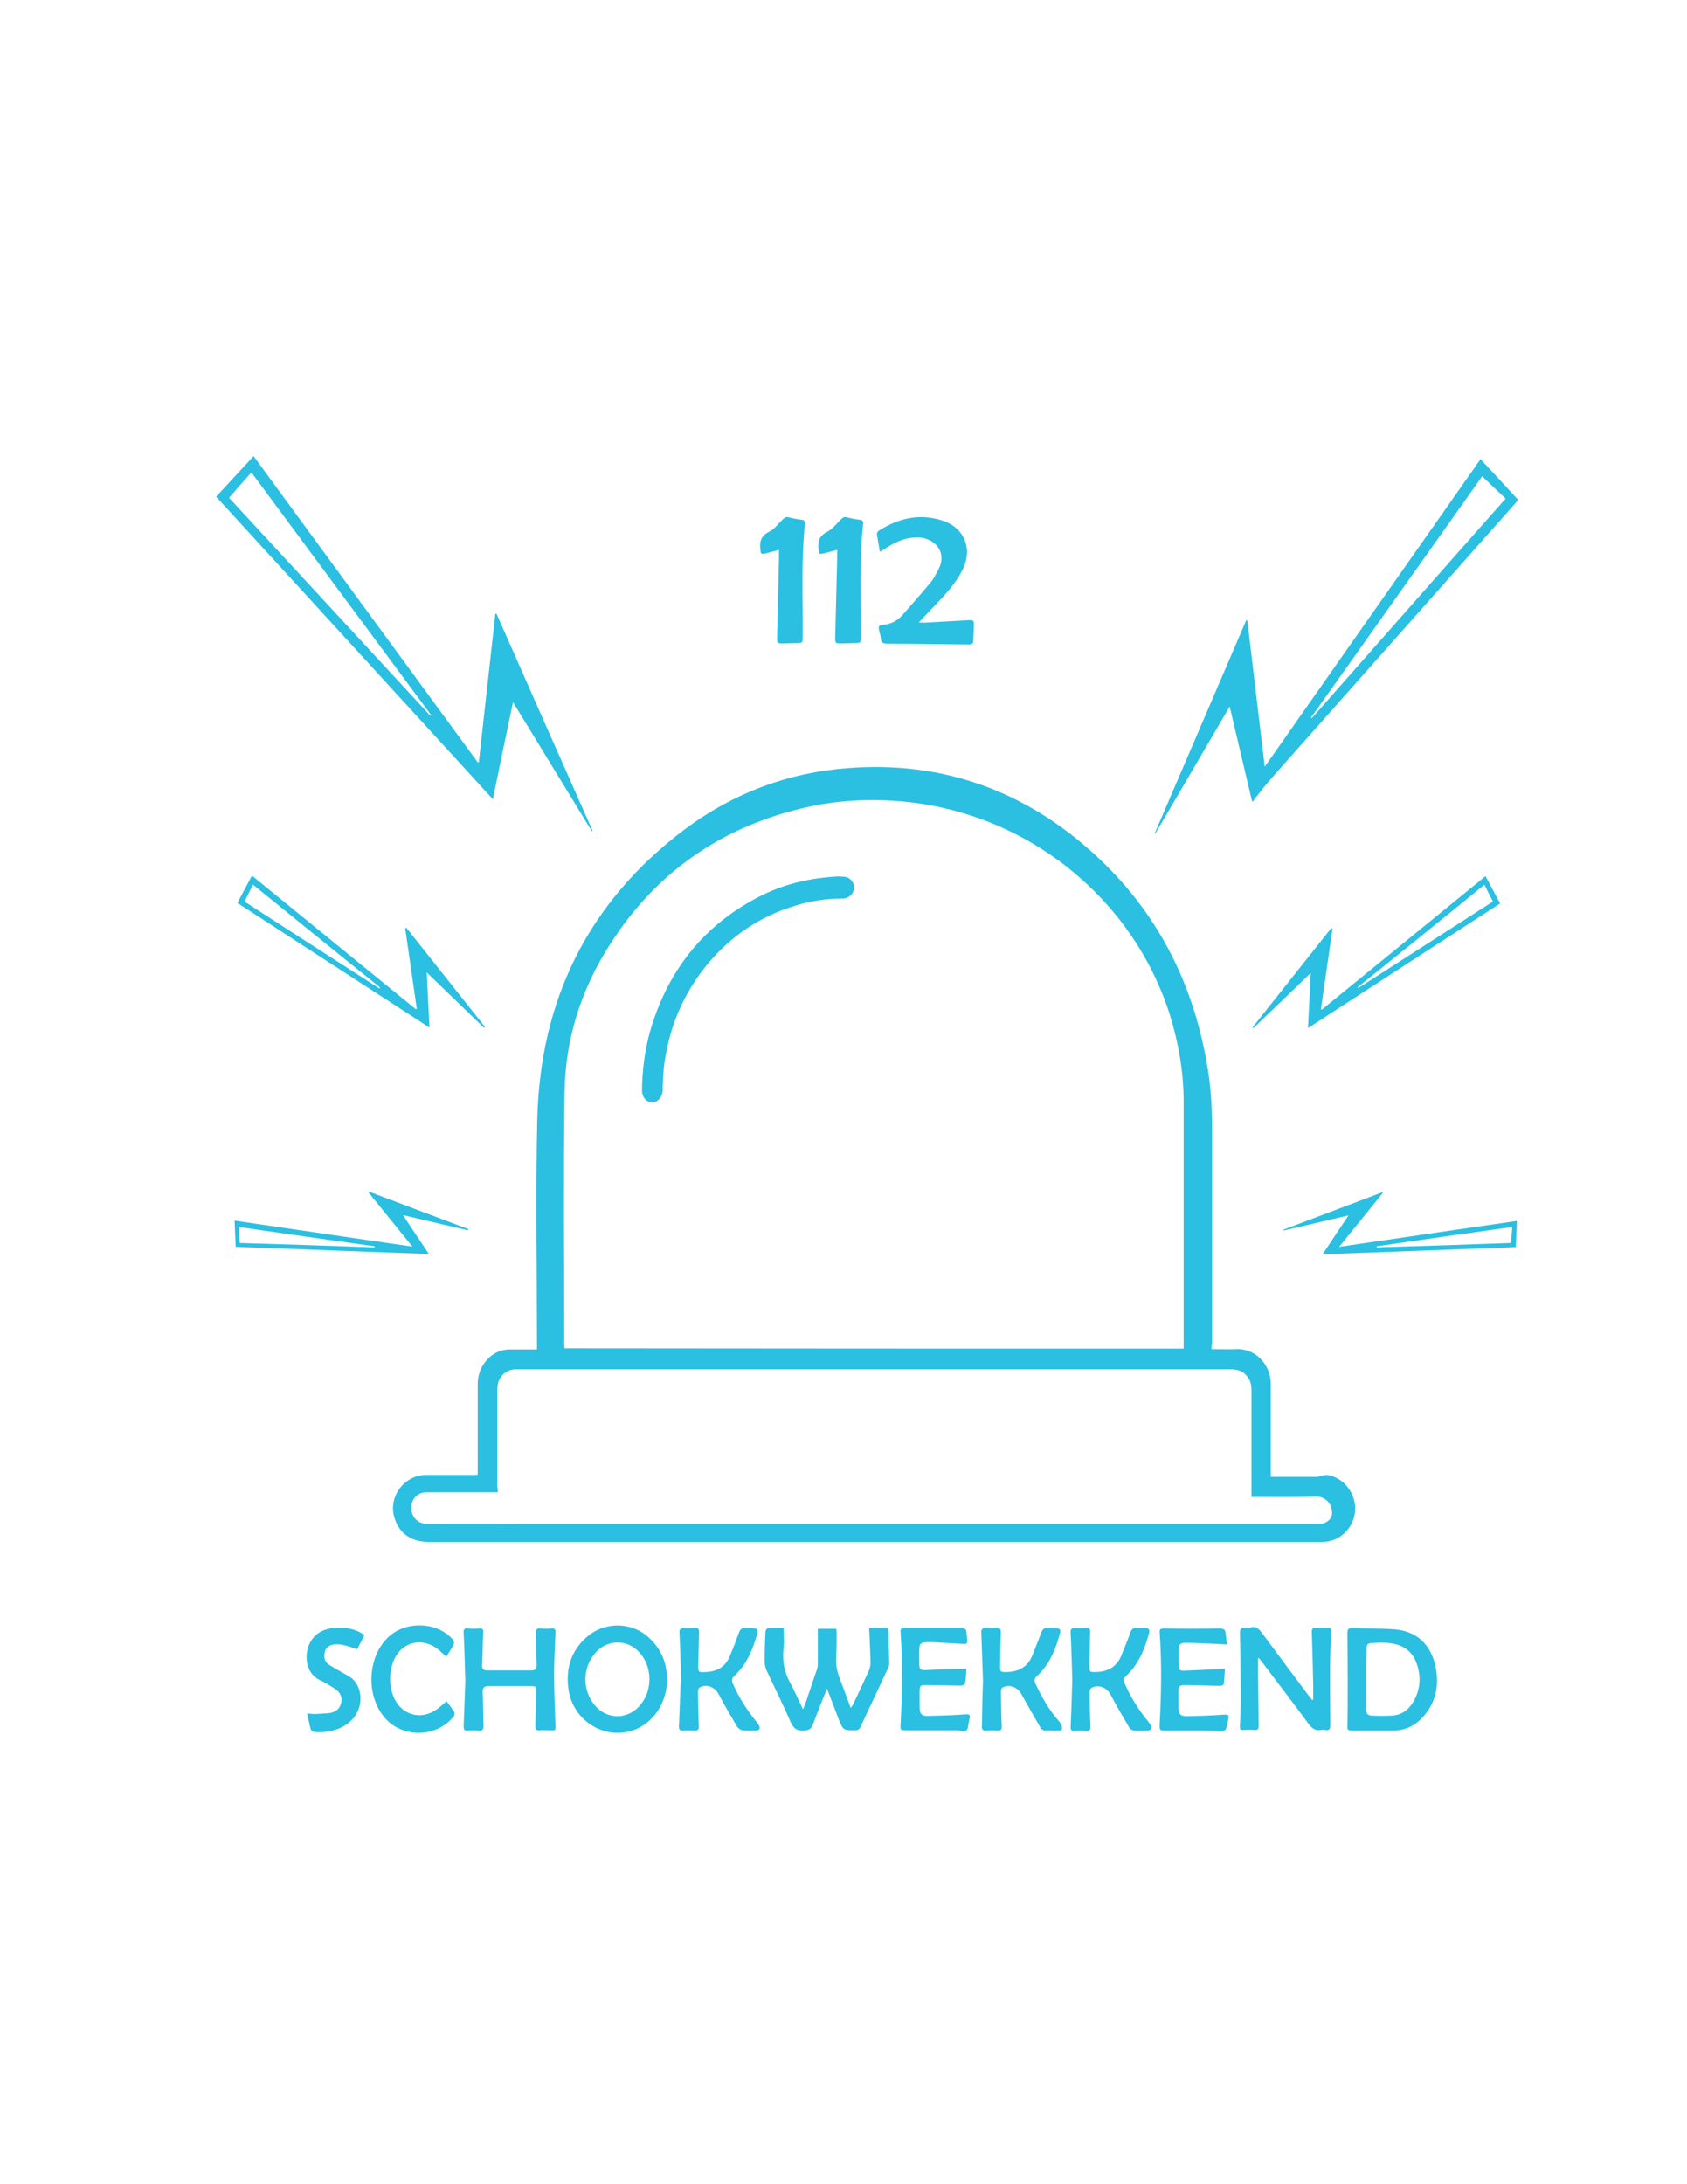 <?xml version="1.0" encoding="utf-8"?>
<!-- Generator: Adobe Illustrator 21.0.0, SVG Export Plug-In . SVG Version: 6.00 Build 0)  -->
<svg version="1.1" id="Layer_1" xmlns="http://www.w3.org/2000/svg" xmlns:xlink="http://www.w3.org/1999/xlink" x="0px" y="0px"
	 viewBox="0 0 612 792" style="enable-background:new 0 0 612 792;" xml:space="preserve">
<style type="text/css">
	.st0{display:none;fill:#00204A;}
	.st1{fill:#2BBFE2;}
</style>
<rect class="st0" width="612" height="792"/>
<g>
	<path class="st1" d="M439.5,489.2c3.1,0,6,0.1,8.9,0c7.2-0.4,12.6,5.8,12.6,12.5c0,10.6,0,21.2,0,31.8c0,0.6,0,1.2,0,2
		c1.1,0,2,0,3,0c4.6,0,9.2,0,13.8,0c0.9,0,1.7-0.5,2.6-0.6c0.5-0.1,1-0.1,1.5,0c5.8,1.1,10.1,6.8,9.7,12.9
		c-0.4,6.1-5.4,11.1-11.4,11.3c-0.5,0-0.9,0-1.4,0c-107.8,0-215.7,0-323.5,0c-6.4,0-11-3.5-12.4-9.5c-1.8-7.4,4-14.7,11.6-14.8
		c6.1,0,12.1,0,18.2,0c0.1,0,0.2,0,0.6-0.1c0-0.5,0-1.1,0-1.7c0-10.3,0-20.6,0-30.9c0-3.7,1.2-6.9,3.8-9.5c2.2-2.2,4.9-3.3,8-3.3
		c3.2,0,6.3,0,9.7,0c0-0.8,0-1.4,0-2.1c0-27.1-0.5-54.1,0.1-81.2c1-43.4,18.5-78.9,53.4-105.2c17.6-13.2,37.6-20.7,59.5-22.3
		c34.3-2.6,64.2,8.3,89.4,31.4c22.3,20.4,35.4,45.9,40.6,75.6c1.4,7.7,1.9,15.6,1.9,23.4c0,26.1,0,52.3,0,78.4
		C439.5,487.8,439.5,488.4,439.5,489.2z M429.4,489c0-0.6,0-1,0-1.5c0-29.3,0-58.5,0-87.8c0-10.8-1.8-21.4-5-31.7
		c-13.3-41.9-51.2-73.2-97.1-77.4c-11.2-1-22.3-0.5-33.3,1.8c-31.2,6.7-55.7,23.3-72.8,50.2c-10.5,16.4-16.2,34.4-16.4,53.9
		c-0.4,30.4-0.1,60.8-0.1,91.1c0,0.4,0.1,0.8,0.1,1.3C279.6,489,354.4,489,429.4,489z M180.6,541.1c-0.8,0-1.3,0-1.9,0
		c-8,0-16,0-24,0c-2.5,0-4.4,1.4-5.2,3.7c-1.1,3.4,0.8,7.8,5.7,7.8c13.4-0.1,26.8,0,40.2,0c86,0,172,0,257.9,0c8,0,16,0,24,0
		c0.8,0,1.5,0,2.3-0.1c1.8-0.3,3.4-1.8,3.6-3.3c0.4-4.2-2.8-6.6-5.6-6.5c-7.3,0.2-14.6,0.1-21.9,0.1c-0.5,0-1.1,0-1.7,0
		c0-0.9,0-1.5,0-2.1c0-12.2,0-24.5,0-36.7c0-1.9-0.4-3.6-1.7-5.1c-1.6-1.9-3.6-2.4-6-2.4c-71.1,0-142.2,0-213.3,0
		c-15.2,0-30.5,0-45.7,0c-3.1,0-5.5,1.7-6.5,4.6c-0.3,1-0.4,2.1-0.4,3.2c0,11.6,0,23.2,0,34.9C180.6,539.7,180.6,540.3,180.6,541.1z
		"/>
	<path class="st1" d="M173.7,276.4c2-17.9,4-35.8,6-53.8c0.1,0,0.3,0,0.4-0.1c11.6,26.3,23.2,52.5,34.9,78.8c-0.1,0-0.2,0.1-0.3,0.1
		c-9.5-15.5-18.9-30.9-28.6-46.8c-2.5,11.9-4.9,23.4-7.3,35.2c-33.5-36.6-66.9-73.1-100.4-109.7c4.5-4.9,9-9.7,13.6-14.7
		c27.2,37.1,54.3,74.1,81.3,111C173.5,276.4,173.6,276.4,173.7,276.4z M156.1,259.5c0.1-0.1,0.2-0.2,0.3-0.2
		c-21.7-29.3-43.4-58.6-65.2-88c-2.8,3.1-5.4,6.1-8.1,9.2C107.5,206.9,131.8,233.2,156.1,259.5z"/>
	<path class="st1" d="M458.9,277.9c26-37.1,52-74.1,78.2-111.4c4.6,4.9,9,9.7,13.6,14.7c-0.3,0.4-0.6,0.8-0.8,1.1
		c-25.2,28.4-50.4,56.8-75.6,85.2c-4.6,5.2-9.3,10.4-13.9,15.7c-1.9,2.2-3.6,4.5-5.4,6.7c-0.2,0.2-0.3,0.5-0.4,0.8
		c-0.1-0.1-0.3-0.2-0.4-0.2c-2.7-11.3-5.3-22.5-8.1-34.3c-9.1,15.6-18.1,30.9-27,46.1c-0.1,0-0.2-0.1-0.2-0.1
		c11.1-25.8,22.1-51.5,33.2-77.3c0.1,0,0.2,0,0.4,0.1c2.1,17.6,4.2,35.3,6.3,52.9C458.7,277.9,458.8,277.9,458.9,277.9z
		 M537.7,172.7c-20.6,29-41.3,58.3-62.1,87.5c0.1,0.1,0.2,0.1,0.3,0.2c23.4-26.5,46.8-53.1,70.3-79.6
		C543.3,178.1,540.5,175.4,537.7,172.7z"/>
	<path class="st1" d="M284.3,590.4c0,2.5,0.2,4.7,0,6.9c-0.6,4.6,0.1,8.9,2.4,13c1.6,3,3,6.1,4.6,9.5c0.4-0.9,0.6-1.4,0.8-1.9
		c1.4-4.2,2.9-8.5,4.3-12.7c0.3-0.8,0.3-1.8,0.3-2.7c0-3.9,0-7.8,0-11.9c2.1,0,4.3,0,6.7,0c0,0.5,0.1,1,0.1,1.5c0,3.1,0,6.2-0.2,9.3
		c-0.1,2.3,0.3,4.4,1.1,6.6c1.4,3.7,2.8,7.4,4.2,11.3c0.3-0.4,0.5-0.7,0.7-0.9c2-4.2,4-8.4,5.9-12.6c0.5-1.1,0.7-2.5,0.6-3.7
		c-0.1-3.8-0.3-7.6-0.5-11.7c2.2,0,4.3,0,6.5,0c0.2,0,0.5,0.6,0.5,0.9c0.1,4,0.2,8,0.3,12.1c0,0.5-0.2,1.1-0.5,1.6
		c-3.3,7-6.6,14.1-9.9,21.1c-0.4,1-1,1.3-2.1,1.3c-4.2,0-4.2,0-5.8-3.9c-1.2-3.1-2.4-6.3-3.6-9.4c-0.2-0.5-0.4-1-0.7-1.8
		c-1.8,4.5-3.5,8.7-5.1,13c-0.6,1.6-1.4,2.1-3.2,2.2c-2.6,0.2-3.8-0.7-4.9-3.1c-2.7-6.3-5.8-12.4-8.7-18.7c-0.5-1-0.7-2.2-0.7-3.4
		c0-3.6,0.1-7.1,0.3-10.7c0-0.4,0.5-1.2,0.9-1.2C280.5,590.4,282.4,590.4,284.3,590.4z"/>
	<path class="st1" d="M319.2,200.1c-0.4-2.4-0.8-4.4-1.1-6.5c0-0.3,0.3-0.9,0.6-1.1c7.3-4.7,15.2-6.5,23.6-3.6
		c7.7,2.7,10.6,10.3,6.9,17.7c-2.6,5.1-6.4,9.2-10.3,13.2c-1.8,1.9-3.6,3.8-5.6,5.9c0.8,0,1.3,0.1,1.8,0.1c5.3-0.3,10.7-0.6,16-0.9
		c2.1-0.1,2.2-0.1,2.2,2c0,1.8-0.2,3.6-0.2,5.3c0,1.1-0.4,1.5-1.6,1.5c-9.9-0.1-19.8-0.3-29.6-0.3c-1.5,0-2.3-0.4-2.4-2
		c0-0.8-0.3-1.6-0.5-2.4c-0.4-2.1-0.4-2.3,1.8-2.5c2.7-0.3,4.8-1.5,6.6-3.5c3.4-3.9,6.9-7.8,10.2-11.8c1.2-1.4,2-3.2,2.9-4.8
		c3.4-6.9-2.2-11.3-7.1-11.5c-4-0.2-7.6,1.1-11,3.2C321.4,198.8,320.4,199.4,319.2,200.1z"/>
	<path class="st1" d="M456.4,601.3c0,2.1,0,4.1,0,6.2c0.1,6.1,0.1,12.2,0.2,18.3c0,1.2-0.3,1.6-1.6,1.5c-1.3-0.1-2.5-0.1-3.8,0
		c-1.1,0.1-1.5-0.2-1.4-1.4c0.2-3.3,0.3-6.5,0.3-9.8c0-7.9-0.1-15.9-0.3-23.8c0-1.5,0.2-2.2,1.8-2c0.6,0.1,1.3,0.1,1.8-0.1
		c2.1-0.7,3.2,0.3,4.4,1.9c5.6,7.6,11.3,15.2,17,22.8c0.4,0.5,0.8,1,1.2,1.5c0.1,0,0.3,0,0.4-0.1c0-1.7,0-3.5,0-5.2
		c-0.1-6.4-0.3-12.7-0.5-19.1c-0.1-1.5,0.4-1.9,1.8-1.7c1.3,0.1,2.5,0.1,3.8,0c1.1-0.1,1.4,0.3,1.4,1.4c-0.2,4.8-0.4,9.6-0.4,14.4
		c0,6.5,0,12.9,0.1,19.4c0,1.5-0.4,2.1-1.9,1.8c-0.3-0.1-0.7-0.1-1.1-0.1c-2.6,0.7-4-0.8-5.4-2.8c-5.5-7.5-11.2-14.9-16.8-22.3
		c-0.3-0.4-0.6-0.7-0.9-1C456.7,601.3,456.5,601.3,456.4,601.3z"/>
	<path class="st1" d="M242,608.9c0,8.5-5,16-12.3,18.5c-10.7,3.6-22-3.6-23.5-15.1c-1-7.6,1.1-14,7-19c5.9-5,14.9-5.2,21-0.5
		C239.4,596.9,241.9,602.3,242,608.9z M235.6,608.9c0-4-1.4-7.5-4.2-10.3c-4.3-4.2-11.1-4-15.2,0.5c-5,5.4-5.1,13.8-0.3,19.4
		c4.2,4.9,11.3,5.1,15.8,0.4C234.3,616.1,235.6,612.7,235.6,608.9z"/>
	<path class="st1" d="M488.8,592.1c0-1.3,0.4-1.8,1.7-1.7c5.1,0.2,10.2,0,15.3,0.4c10.1,0.8,14.3,7.8,15.3,15.5
		c0.8,6.1-0.7,11.7-5,16.4c-2.9,3.2-6.5,4.8-10.8,4.8c-5,0-10,0-15,0c-1.3,0-1.6-0.4-1.5-1.6C489,620.2,488.9,597.7,488.8,592.1z
		 M495.7,608.9C495.7,608.9,495.7,608.9,495.7,608.9c0,3.6,0,7.2,0,10.8c0,1.9,0.3,2.3,2.3,2.4c2.3,0.1,4.6,0.1,6.9,0
		c3.4-0.2,5.9-1.9,7.6-4.7c2.9-4.7,3.2-9.7,1.2-14.8c-1.2-3-3.4-5.1-6.4-6.1c-3.2-1.1-6.6-0.9-10-0.7c-1.1,0.1-1.6,0.7-1.5,1.8
		C495.7,601.4,495.7,605.2,495.7,608.9z"/>
	<path class="st1" d="M168.8,608.7c-0.2-5.3-0.3-11-0.6-16.6c-0.1-1.4,0.4-1.8,1.7-1.6c1.4,0.1,2.7,0.1,4.1,0c1-0.1,1.4,0.3,1.3,1.3
		c-0.2,4-0.2,7.9-0.4,11.9c-0.1,1.5,0.5,2,1.9,2c5.3,0,10.6,0,15.9,0c1.5,0,2-0.6,2-2.1c-0.2-3.9-0.2-7.7-0.3-11.6
		c0-1.1,0.3-1.6,1.5-1.5c1.4,0.1,2.8,0.1,4.1,0c1.2-0.1,1.6,0.3,1.5,1.5c-0.2,5.1-0.5,10.2-0.5,15.3c0,6.1,0.3,12.2,0.5,18.3
		c0.1,1.9,0,1.9-2,1.8c-1.3,0-2.5-0.1-3.8,0c-1.1,0.1-1.5-0.3-1.5-1.4c0.1-4.2,0.2-8.4,0.3-12.5c0-2-0.1-2.1-2-2.1
		c-5.1,0-10.3,0-15.4,0c-1.5,0-2,0.6-2,2.1c0.2,4.1,0.1,8.2,0.3,12.2c0.1,1.5-0.5,2-1.9,1.8c-1.3-0.1-2.5-0.1-3.8,0
		c-1.2,0.1-1.5-0.3-1.5-1.5c0.2-5.3,0.4-10.6,0.6-15.9C168.8,609.7,168.8,609.4,168.8,608.7z"/>
	<path class="st1" d="M483.4,336.7c-1.4,9.7-2.8,19.5-4.2,29.2c0.1,0.1,0.2,0.1,0.3,0.2c19.8-16.1,39.5-32.2,59.4-48.4
		c1.8,3.3,3.5,6.5,5.3,9.9c-23.2,15-46.3,30-69.7,45.2c0.3-6.8,0.7-13.2,1-20c-7.1,6.9-14,13.5-20.8,20c-0.1-0.1-0.2-0.2-0.3-0.3
		c9.5-12,19-23.9,28.5-35.9C483.1,336.6,483.2,336.6,483.4,336.7z M492.5,358c0.1,0.1,0.2,0.2,0.2,0.3
		c16.3-10.5,32.6-20.9,48.9-31.4c-1-2-2.1-4-3.1-6.1C523.1,333.4,507.8,345.7,492.5,358z"/>
	<path class="st1" d="M175.6,372.7c-6.8-6.6-13.7-13.2-20.8-20.1c0.3,6.8,0.7,13.2,1,20c-23.4-15.2-46.5-30.1-69.7-45.2
		c1.8-3.3,3.5-6.5,5.3-9.9c19.9,16.2,39.6,32.3,59.4,48.4c0.1,0,0.2-0.1,0.4-0.1c-1.4-9.7-2.8-19.5-4.2-29.2
		c0.1-0.1,0.3-0.1,0.4-0.2c9.5,12,19,23.9,28.5,35.9C175.8,372.5,175.7,372.6,175.6,372.7z M137.6,358.4c0.1-0.1,0.2-0.2,0.2-0.4
		c-15.3-12.3-30.6-24.7-46-37.2c-1.1,2.1-2.1,4.1-3.1,6.1C105,337.5,121.3,347.9,137.6,358.4z"/>
	<path class="st1" d="M247.1,608.9c-0.2-5.6-0.3-11.2-0.6-16.8c-0.1-1.4,0.4-1.8,1.7-1.7c1.3,0.1,2.6,0.1,4,0
		c1.1-0.1,1.4,0.3,1.4,1.4c-0.1,4.1-0.2,8.1-0.3,12.2c0,2.3,0.1,2.4,2.4,2.3c4.3-0.1,7.5-1.8,9.1-5.9c1.2-2.8,2.3-5.7,3.3-8.5
		c0.4-1.1,1-1.6,2.1-1.5c1.2,0.1,2.3,0,3.5,0.1c0.9,0,1.4,0.5,1.1,1.5c-1.6,5.9-3.8,11.4-8.4,15.7c-1,0.9-1,1.7-0.5,2.9
		c2.2,5,5.1,9.5,8.5,13.7c0.4,0.5,0.8,1,1,1.5c0.5,1,0,1.7-1.1,1.7c-1.7,0-3.4,0.1-5-0.1c-0.7-0.1-1.5-0.7-1.9-1.3
		c-2.3-3.9-4.6-7.8-6.7-11.8c-1.4-2.6-4.4-3.8-6.9-2.4c-0.4,0.2-0.6,1-0.6,1.5c0.1,4.1,0.1,8.3,0.3,12.4c0.1,1.4-0.4,1.8-1.7,1.7
		c-1.3-0.1-2.6-0.1-4,0c-1.1,0.1-1.5-0.3-1.5-1.4c0.2-5,0.4-10.1,0.6-15.1C247.1,610.2,247.1,609.5,247.1,608.9
		C247.1,608.9,247.1,608.9,247.1,608.9z"/>
	<path class="st1" d="M356.6,609.3c-0.2-6-0.4-11.6-0.6-17.2c-0.1-1.3,0.3-1.8,1.7-1.7c1.3,0.1,2.5,0.1,3.8,0
		c1.2-0.1,1.6,0.2,1.6,1.5c-0.2,4.1-0.2,8.1-0.3,12.2c0,2.1,0.1,2.2,2.3,2.2c4.4-0.1,7.7-1.8,9.4-6c1.1-2.8,2.2-5.6,3.3-8.4
		c0.4-1.1,0.9-1.6,2.1-1.5c1.2,0.1,2.4,0,3.7,0.1c0.9,0,1.2,0.6,1,1.5c-1.6,5.9-3.7,11.4-8.4,15.7c-1,0.9-1.1,1.7-0.5,2.9
		c2.1,4.5,4.5,8.8,7.7,12.6c0.6,0.7,1.2,1.4,1.6,2.2c0.3,0.5,0.3,1.2,0.2,1.7c-0.1,0.3-0.8,0.4-1.3,0.4c-1.4,0.1-2.8-0.1-4.1,0
		c-1.2,0.1-2-0.3-2.5-1.3c-2.2-3.9-4.5-7.8-6.7-11.8c-1.4-2.6-4.3-3.8-6.9-2.5c-0.4,0.2-0.6,1-0.6,1.5c0.1,4.1,0.1,8.3,0.3,12.4
		c0.1,1.3-0.3,1.9-1.7,1.7c-1.2-0.1-2.4-0.1-3.7,0c-1.4,0.1-1.9-0.2-1.8-1.7C356.3,620.1,356.4,614.5,356.6,609.3z"/>
	<path class="st1" d="M389,608.9c-0.2-5.6-0.3-11.2-0.6-16.8c-0.1-1.5,0.4-1.8,1.8-1.7c1.3,0.1,2.6,0.1,4,0c1-0.1,1.3,0.3,1.3,1.3
		c-0.1,4.1-0.2,8.2-0.3,12.4c0,2.1,0.1,2.2,2.2,2.2c4.4-0.1,7.7-1.8,9.4-6c1.1-2.8,2.3-5.6,3.3-8.4c0.4-1.2,1-1.6,2.2-1.6
		c1.1,0.1,2.2,0,3.4,0.1c1,0,1.4,0.5,1.2,1.6c-1.6,5.9-3.8,11.5-8.5,15.8c-0.8,0.7-0.9,1.4-0.5,2.4c2.2,5.1,5.1,9.7,8.6,14
		c0.4,0.5,0.8,1,1,1.5c0.5,1,0.1,1.7-1,1.8c-1.7,0-3.5,0.1-5.2,0c-0.6-0.1-1.4-0.6-1.7-1.2c-2.3-3.9-4.6-7.8-6.7-11.8
		c-1.4-2.6-4.2-3.8-6.9-2.5c-0.4,0.2-0.7,1-0.7,1.5c0,4.1,0.1,8.3,0.3,12.4c0.1,1.4-0.4,1.9-1.8,1.7c-1.3-0.1-2.6-0.1-4,0
		c-1.1,0.1-1.4-0.3-1.4-1.4c0.2-4.7,0.4-9.4,0.5-14C389,611,388.9,609.9,389,608.9C389,608.9,389,608.9,389,608.9z"/>
	<path class="st1" d="M350.6,605.2c-0.1,1.9-0.2,3.6-0.5,5.3c-0.1,0.3-1,0.7-1.5,0.7c-4.1,0-8.2-0.2-12.4-0.2
		c-2.5,0-2.6,0.2-2.6,2.6c0,1.8,0,3.7,0,5.5c0.1,2.4,0.7,3.2,3.1,3.1c4.2-0.1,8.3-0.2,12.5-0.5c2.9-0.2,2.9-0.2,2.3,2.5
		c-0.3,1.2-0.2,2.8-1,3.3c-0.7,0.5-2.2-0.1-3.4-0.1c-6.2,0-12.3,0-18.5,0c-1.9,0-2,0-1.9-2c0.6-11.2,0.8-22.4,0-33.6
		c-0.1-1.2,0.3-1.5,1.5-1.5c6.8,0,13.7,0,20.5,0c1.3,0,1.9,0.5,1.9,1.7c0.1,1,0.2,1.9,0.3,2.9c0.1,0.9-0.3,1.3-1.2,1.2
		c-3-0.2-6-0.3-9-0.5c-1.6-0.1-3.2-0.2-4.7-0.1c-2,0.1-2.5,0.6-2.5,2.5c-0.1,1.9,0,3.9,0,5.8c0,1.4,0.6,1.8,1.9,1.8
		c4.5-0.2,9.1-0.4,13.6-0.5C349.5,605.1,349.9,605.2,350.6,605.2z"/>
	<path class="st1" d="M445.1,596.3c-3.7-0.2-7-0.4-10.3-0.5c-1.7-0.1-3.4-0.1-5-0.1c-1.5,0-2.3,0.8-2.2,2.3c0,2,0,4,0,6
		c0,1.3,0.5,1.9,1.8,1.8c4.6-0.2,9.2-0.4,13.7-0.6c0.4,0,0.7,0,1.3,0c-0.2,1.9-0.2,3.8-0.5,5.6c0,0.2-0.9,0.5-1.4,0.5
		c-4-0.1-7.9-0.2-11.9-0.3c-0.6,0-1.1,0-1.7,0.1c-1,0.1-1.4,0.6-1.4,1.6c0,2.2,0,4.4,0,6.6c0.1,2.3,0.7,3,3.1,3
		c4.2-0.1,8.3-0.2,12.5-0.5c2.9-0.2,2.9-0.2,2.3,2.6c0,0.1-0.1,0.2-0.1,0.3c-0.6,3.2-0.6,3-3.9,2.9c-6.1-0.2-12.2-0.1-18.3-0.1
		c-2.4,0-2.5,0-2.4-2.4c0.6-11,0.8-22.1,0-33.1c-0.1-1.1,0.2-1.5,1.4-1.5c6.8,0.1,13.7,0.1,20.5,0c1.3,0,1.9,0.4,2,1.7
		C444.8,593.4,444.9,594.7,445.1,596.3z"/>
	<path class="st1" d="M161.9,600.7c-0.8-0.7-1.4-1.3-2-1.8c-6.5-6.1-15.4-3.6-17.7,5.1c-1,3.6-0.9,7.3,0.4,10.8c2.6,7,10,9.3,16,4.9
		c1.1-0.8,2.2-1.8,3.4-2.8c1,1.3,2,2.6,2.8,3.9c0.2,0.4,0.1,1.3-0.3,1.7c-6.2,7.6-18.5,7.8-24.9,0.4c-6.9-8-6.4-21.9,1.2-29.2
		c6.2-6,17.4-5.7,23.1,0.4c0.9,1,1.1,1.8,0.3,2.9C163.5,598.2,162.8,599.4,161.9,600.7z"/>
	<path class="st1" d="M282.6,199.4c-1.8,0.5-3.2,0.8-4.6,1.2c-2.1,0.5-2,0.3-2.2-1.7c-0.3-3,0.6-4.8,3.4-6.2c1.9-1,3.3-3,4.9-4.5
		c0.6-0.6,1.2-0.9,2.1-0.6c1.6,0.4,3.2,0.7,4.8,0.9c0.8,0.1,1.1,0.6,1,1.4c-1.4,13.6-0.7,27.2-0.8,40.8c0,2.4,0,2.5-2.5,2.5
		c-1.5,0-3.1,0.1-4.6,0.1c-2.2,0-2.2,0-2.2-2.2c0.2-8.2,0.4-16.4,0.6-24.6C282.6,204.2,282.6,202,282.6,199.4z"/>
	<path class="st1" d="M303.7,199.4c-1.8,0.5-3.2,0.8-4.6,1.2c-2.1,0.5-2,0.3-2.2-1.7c-0.3-3,0.6-4.8,3.4-6.2c1.9-1,3.3-3,4.9-4.5
		c0.6-0.6,1.2-0.9,2.1-0.6c1.6,0.4,3.2,0.7,4.8,0.9c0.8,0.1,1.1,0.6,1,1.4c-1.4,13.6-0.7,27.2-0.8,40.8c0,2.4,0,2.5-2.5,2.5
		c-1.5,0-3.1,0.1-4.6,0.1c-2.2,0-2.2,0-2.2-2.2c0.2-8.2,0.4-16.4,0.6-24.6C303.7,204.2,303.7,202,303.7,199.4z"/>
	<path class="st1" d="M169.7,446.1c-7.7-1.8-15.4-3.6-23.5-5.5c3.2,4.9,6.2,9.3,9.4,14.1c-23.5-0.9-46.8-1.7-70.1-2.6
		c-0.1-3.2-0.3-6.3-0.4-9.5c21.5,3.1,42.7,6.3,64.5,9.4c-5.5-6.8-10.7-13.2-15.9-19.6c0.1-0.1,0.2-0.2,0.2-0.3
		c12,4.5,24,9.1,36.1,13.6C169.8,445.9,169.7,446,169.7,446.1z M135.9,452.3c0-0.1,0-0.3,0-0.4c-16.4-2.3-32.8-4.6-49.3-7
		c0.2,2.1,0.3,3.9,0.4,5.8C103.5,451.2,119.7,451.7,135.9,452.3z"/>
	<path class="st1" d="M501.7,432.5c-5.2,6.4-10.4,12.8-15.9,19.6c21.7-3.2,43-6.3,64.5-9.4c-0.1,3.1-0.3,6.2-0.4,9.5
		c-23.3,0.9-46.5,1.7-70.1,2.6c3.2-4.8,6.1-9.2,9.4-14.1c-8.2,1.9-15.9,3.7-23.6,5.5c0-0.1-0.1-0.2-0.1-0.3c12-4.5,24-9.1,36-13.6
		C501.5,432.3,501.6,432.4,501.7,432.5z M548.6,444.9c-16.5,2.3-32.9,4.6-49.2,7c0,0.1,0,0.3,0,0.4c16.2-0.5,32.5-1,48.6-1.6
		c0.1-0.3,0.2-0.5,0.2-0.6C548.3,448.5,548.5,446.9,548.6,444.9z"/>
	<path class="st1" d="M132.2,592.9c-0.9,1.7-1.7,3.4-2.6,5.1c-1.9-0.6-3.6-1.2-5.5-1.6c-0.9-0.2-1.9-0.2-2.9-0.1
		c-1.7,0.2-3,1.1-3.4,2.8c-0.4,1.8-0.1,3.4,1.5,4.5c1.7,1.1,3.4,2,5.1,3c1.2,0.7,2.6,1.3,3.6,2.3c3.6,3.4,3.7,10,0.2,14.1
		c-2.9,3.4-6.8,4.7-11.1,5.1c-0.3,0-0.6,0-0.9,0c-3.4,0-3.3,0-4-3.2c-0.2-1.1-0.5-2.2-0.8-3.6c1.1,0.1,1.9,0.2,2.6,0.2
		c2-0.1,4-0.1,5.9-0.4c2-0.4,3.5-1.6,3.9-3.8c0.4-2.2-0.6-3.9-2.4-5c-1.8-1.1-3.5-2.3-5.4-3.1c-6.6-3.1-6.2-13.8,0.1-17.4
		C120.4,589.3,128.2,589.7,132.2,592.9z"/>
	<path class="st1" d="M304.2,317.8c1,0.1,2.1,0,3,0.3c1.8,0.6,2.9,2.5,2.6,4.3c-0.3,1.9-2,3.4-3.9,3.4c-6.1,0-12.2,0.9-18,2.8
		c-12.3,3.8-22.5,10.7-30.8,20.5c-8.8,10.4-14,22.4-16,35.9c-0.5,3.1-0.5,6.2-0.7,9.3c0,0.4,0,0.7,0,1.1c-0.1,2.4-1.9,4.4-3.8,4.4
		c-2,0-3.8-2.1-3.7-4.5c0.1-6.9,0.9-13.8,2.7-20.5c6.1-21.9,18.9-38.7,39.1-49.3C283.9,320.6,293.8,318.3,304.2,317.8z"/>
</g>
</svg>
